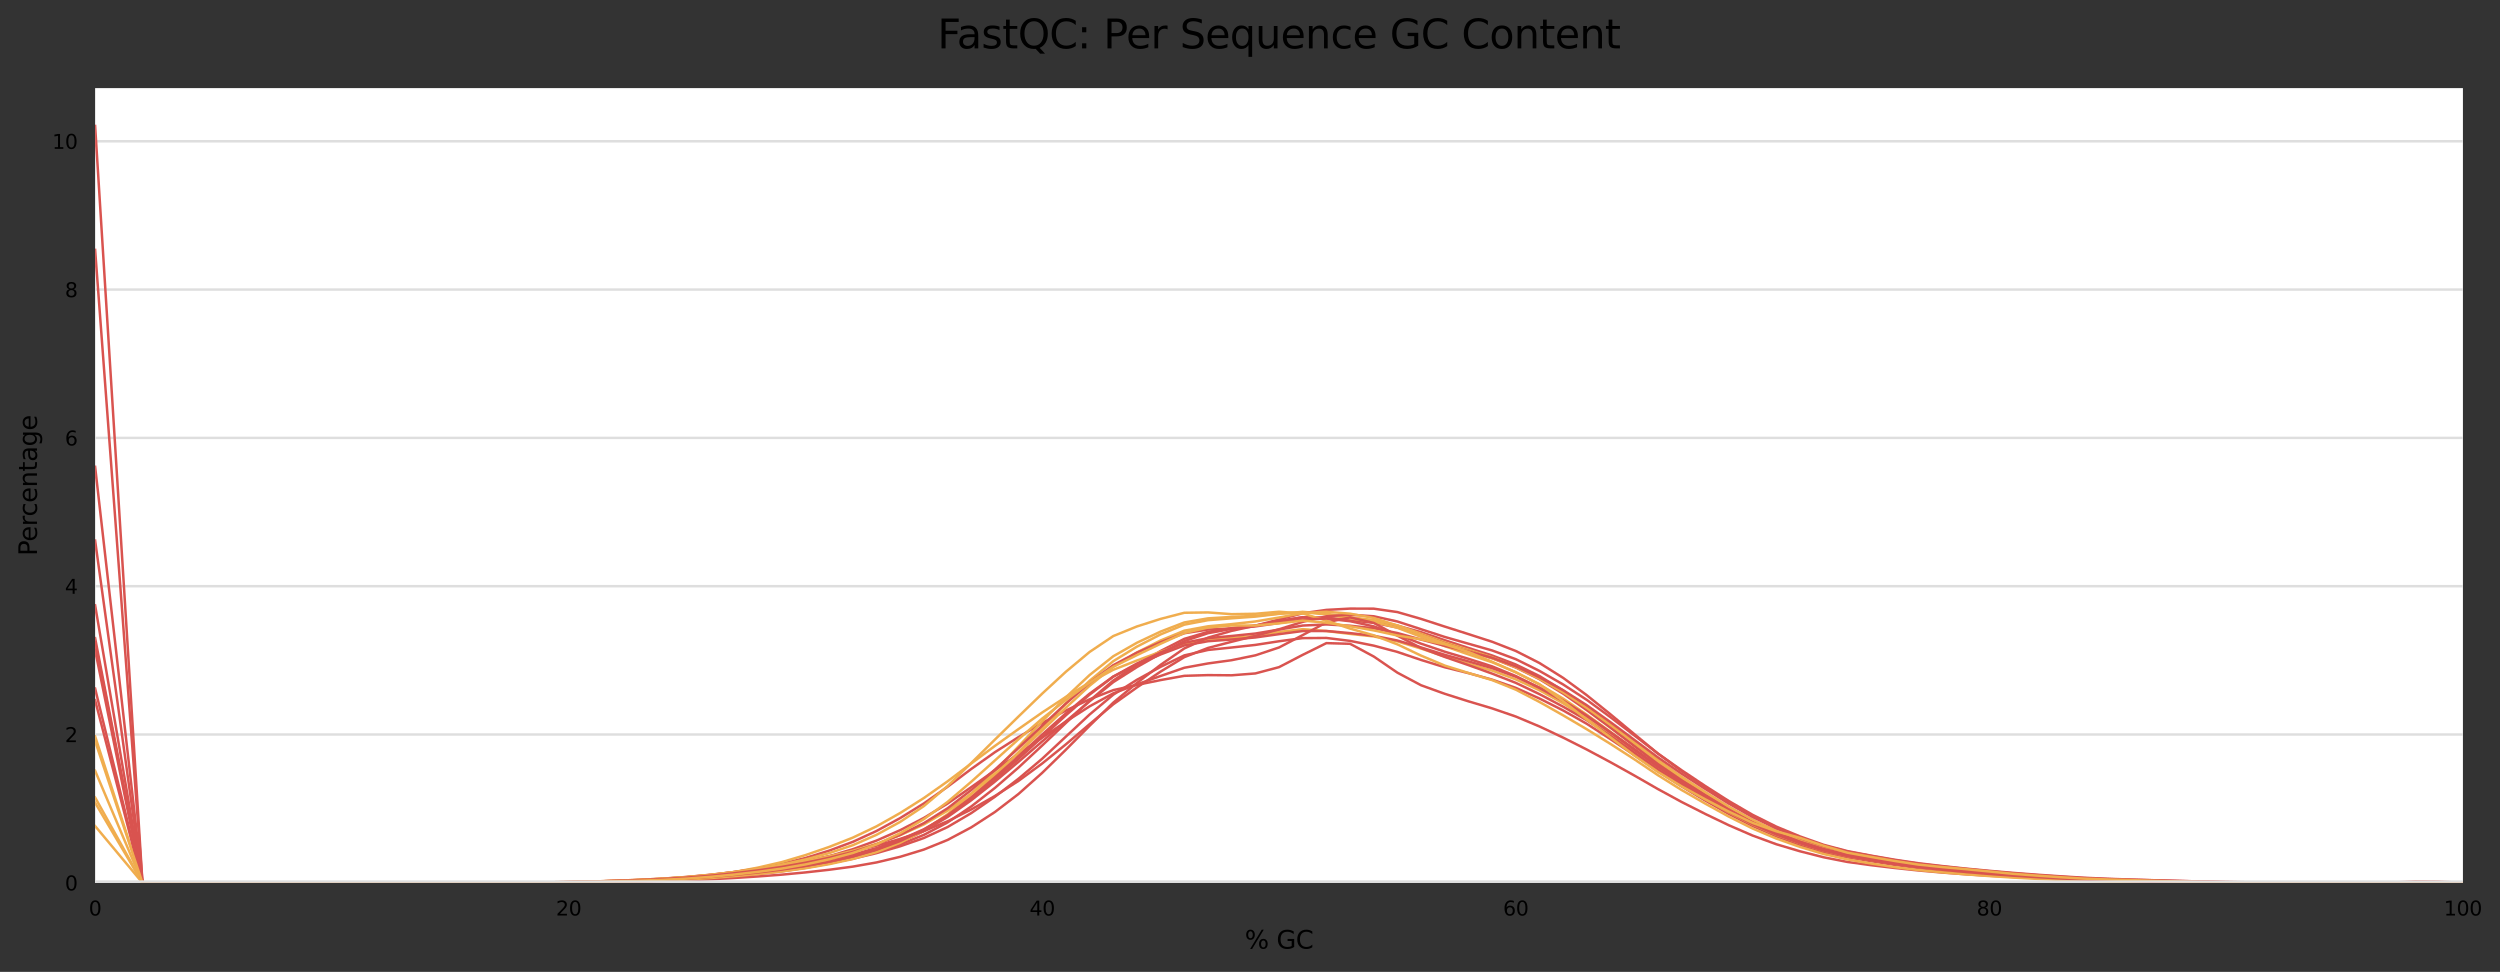 <?xml version="1.0" encoding="utf-8" standalone="no"?>
<!DOCTYPE svg PUBLIC "-//W3C//DTD SVG 1.1//EN"
  "http://www.w3.org/Graphics/SVG/1.1/DTD/svg11.dtd">
<svg xmlns:xlink="http://www.w3.org/1999/xlink" width="1000.258pt" height="388.845pt" viewBox="0 0 1000.258 388.845" xmlns="http://www.w3.org/2000/svg" version="1.1">
 <rect x="0" y="0" width="1000.258" height="388.845" fill="#333333" stroke="none"/>
 <defs>
  <style type="text/css">*{stroke-linejoin: round; stroke-linecap: butt}</style>
 </defs>
 <g id="figure_1">
  <g id="axes_1">
   <g id="patch_1">
    <path d="M 38.058 353.224 
L 985.423 353.224 
L 985.423 35.256 
L 38.058 35.256 
z
" style="fill: #ffffff"/>
   </g>
   <g id="matplotlib.axis_1">
    <g id="xtick_1">
     <g id="text_1">
      <!-- 0 -->
      <g transform="translate(35.513 366.303) scale(0.08 -0.08)">
       <defs>
        <path id="DejaVuSans-30" d="M 2034 4250 
Q 1547 4250 1301 3770 
Q 1056 3291 1056 2328 
Q 1056 1369 1301 889 
Q 1547 409 2034 409 
Q 2525 409 2770 889 
Q 3016 1369 3016 2328 
Q 3016 3291 2770 3770 
Q 2525 4250 2034 4250 
z
M 2034 4750 
Q 2819 4750 3233 4129 
Q 3647 3509 3647 2328 
Q 3647 1150 3233 529 
Q 2819 -91 2034 -91 
Q 1250 -91 836 529 
Q 422 1150 422 2328 
Q 422 3509 836 4129 
Q 1250 4750 2034 4750 
z
" transform="scale(0.016)"/>
       </defs>
       <use xlink:href="#DejaVuSans-30"/>
      </g>
     </g>
    </g>
    <g id="xtick_2">
     <g id="text_2">
      <!-- 20 -->
      <g transform="translate(222.441 366.303) scale(0.08 -0.08)">
       <defs>
        <path id="DejaVuSans-32" d="M 1228 531 
L 3431 531 
L 3431 0 
L 469 0 
L 469 531 
Q 828 903 1448 1529 
Q 2069 2156 2228 2338 
Q 2531 2678 2651 2914 
Q 2772 3150 2772 3378 
Q 2772 3750 2511 3984 
Q 2250 4219 1831 4219 
Q 1534 4219 1204 4116 
Q 875 4013 500 3803 
L 500 4441 
Q 881 4594 1212 4672 
Q 1544 4750 1819 4750 
Q 2544 4750 2975 4387 
Q 3406 4025 3406 3419 
Q 3406 3131 3298 2873 
Q 3191 2616 2906 2266 
Q 2828 2175 2409 1742 
Q 1991 1309 1228 531 
z
" transform="scale(0.016)"/>
       </defs>
       <use xlink:href="#DejaVuSans-32"/>
       <use xlink:href="#DejaVuSans-30" x="63.623"/>
      </g>
     </g>
    </g>
    <g id="xtick_3">
     <g id="text_3">
      <!-- 40 -->
      <g transform="translate(411.914 366.303) scale(0.08 -0.08)">
       <defs>
        <path id="DejaVuSans-34" d="M 2419 4116 
L 825 1625 
L 2419 1625 
L 2419 4116 
z
M 2253 4666 
L 3047 4666 
L 3047 1625 
L 3713 1625 
L 3713 1100 
L 3047 1100 
L 3047 0 
L 2419 0 
L 2419 1100 
L 313 1100 
L 313 1709 
L 2253 4666 
z
" transform="scale(0.016)"/>
       </defs>
       <use xlink:href="#DejaVuSans-34"/>
       <use xlink:href="#DejaVuSans-30" x="63.623"/>
      </g>
     </g>
    </g>
    <g id="xtick_4">
     <g id="text_4">
      <!-- 60 -->
      <g transform="translate(601.387 366.303) scale(0.08 -0.08)">
       <defs>
        <path id="DejaVuSans-36" d="M 2113 2584 
Q 1688 2584 1439 2293 
Q 1191 2003 1191 1497 
Q 1191 994 1439 701 
Q 1688 409 2113 409 
Q 2538 409 2786 701 
Q 3034 994 3034 1497 
Q 3034 2003 2786 2293 
Q 2538 2584 2113 2584 
z
M 3366 4563 
L 3366 3988 
Q 3128 4100 2886 4159 
Q 2644 4219 2406 4219 
Q 1781 4219 1451 3797 
Q 1122 3375 1075 2522 
Q 1259 2794 1537 2939 
Q 1816 3084 2150 3084 
Q 2853 3084 3261 2657 
Q 3669 2231 3669 1497 
Q 3669 778 3244 343 
Q 2819 -91 2113 -91 
Q 1303 -91 875 529 
Q 447 1150 447 2328 
Q 447 3434 972 4092 
Q 1497 4750 2381 4750 
Q 2619 4750 2861 4703 
Q 3103 4656 3366 4563 
z
" transform="scale(0.016)"/>
       </defs>
       <use xlink:href="#DejaVuSans-36"/>
       <use xlink:href="#DejaVuSans-30" x="63.623"/>
      </g>
     </g>
    </g>
    <g id="xtick_5">
     <g id="text_5">
      <!-- 80 -->
      <g transform="translate(790.86 366.303) scale(0.08 -0.08)">
       <defs>
        <path id="DejaVuSans-38" d="M 2034 2216 
Q 1584 2216 1326 1975 
Q 1069 1734 1069 1313 
Q 1069 891 1326 650 
Q 1584 409 2034 409 
Q 2484 409 2743 651 
Q 3003 894 3003 1313 
Q 3003 1734 2745 1975 
Q 2488 2216 2034 2216 
z
M 1403 2484 
Q 997 2584 770 2862 
Q 544 3141 544 3541 
Q 544 4100 942 4425 
Q 1341 4750 2034 4750 
Q 2731 4750 3128 4425 
Q 3525 4100 3525 3541 
Q 3525 3141 3298 2862 
Q 3072 2584 2669 2484 
Q 3125 2378 3379 2068 
Q 3634 1759 3634 1313 
Q 3634 634 3220 271 
Q 2806 -91 2034 -91 
Q 1263 -91 848 271 
Q 434 634 434 1313 
Q 434 1759 690 2068 
Q 947 2378 1403 2484 
z
M 1172 3481 
Q 1172 3119 1398 2916 
Q 1625 2713 2034 2713 
Q 2441 2713 2670 2916 
Q 2900 3119 2900 3481 
Q 2900 3844 2670 4047 
Q 2441 4250 2034 4250 
Q 1625 4250 1398 4047 
Q 1172 3844 1172 3481 
z
" transform="scale(0.016)"/>
       </defs>
       <use xlink:href="#DejaVuSans-38"/>
       <use xlink:href="#DejaVuSans-30" x="63.623"/>
      </g>
     </g>
    </g>
    <g id="xtick_6">
     <g id="text_6">
      <!-- 100 -->
      <g transform="translate(977.788 366.303) scale(0.08 -0.08)">
       <defs>
        <path id="DejaVuSans-31" d="M 794 531 
L 1825 531 
L 1825 4091 
L 703 3866 
L 703 4441 
L 1819 4666 
L 2450 4666 
L 2450 531 
L 3481 531 
L 3481 0 
L 794 0 
L 794 531 
z
" transform="scale(0.016)"/>
       </defs>
       <use xlink:href="#DejaVuSans-31"/>
       <use xlink:href="#DejaVuSans-30" x="63.623"/>
       <use xlink:href="#DejaVuSans-30" x="127.246"/>
      </g>
     </g>
    </g>
    <g id="text_7">
     <!-- % GC -->
     <g transform="translate(498.035 379.565) scale(0.1 -0.1)">
      <defs>
       <path id="DejaVuSans-25" d="M 4653 2053 
Q 4381 2053 4226 1822 
Q 4072 1591 4072 1178 
Q 4072 772 4226 539 
Q 4381 306 4653 306 
Q 4919 306 5073 539 
Q 5228 772 5228 1178 
Q 5228 1588 5073 1820 
Q 4919 2053 4653 2053 
z
M 4653 2450 
Q 5147 2450 5437 2106 
Q 5728 1763 5728 1178 
Q 5728 594 5436 251 
Q 5144 -91 4653 -91 
Q 4153 -91 3862 251 
Q 3572 594 3572 1178 
Q 3572 1766 3864 2108 
Q 4156 2450 4653 2450 
z
M 1428 4353 
Q 1159 4353 1004 4120 
Q 850 3888 850 3481 
Q 850 3069 1003 2837 
Q 1156 2606 1428 2606 
Q 1700 2606 1854 2837 
Q 2009 3069 2009 3481 
Q 2009 3884 1853 4118 
Q 1697 4353 1428 4353 
z
M 4250 4750 
L 4750 4750 
L 1831 -91 
L 1331 -91 
L 4250 4750 
z
M 1428 4750 
Q 1922 4750 2215 4408 
Q 2509 4066 2509 3481 
Q 2509 2891 2217 2550 
Q 1925 2209 1428 2209 
Q 931 2209 642 2551 
Q 353 2894 353 3481 
Q 353 4063 643 4406 
Q 934 4750 1428 4750 
z
" transform="scale(0.016)"/>
       <path id="DejaVuSans-20" transform="scale(0.016)"/>
       <path id="DejaVuSans-47" d="M 3809 666 
L 3809 1919 
L 2778 1919 
L 2778 2438 
L 4434 2438 
L 4434 434 
Q 4069 175 3628 42 
Q 3188 -91 2688 -91 
Q 1594 -91 976 548 
Q 359 1188 359 2328 
Q 359 3472 976 4111 
Q 1594 4750 2688 4750 
Q 3144 4750 3555 4637 
Q 3966 4525 4313 4306 
L 4313 3634 
Q 3963 3931 3569 4081 
Q 3175 4231 2741 4231 
Q 1884 4231 1454 3753 
Q 1025 3275 1025 2328 
Q 1025 1384 1454 906 
Q 1884 428 2741 428 
Q 3075 428 3337 486 
Q 3600 544 3809 666 
z
" transform="scale(0.016)"/>
       <path id="DejaVuSans-43" d="M 4122 4306 
L 4122 3641 
Q 3803 3938 3442 4084 
Q 3081 4231 2675 4231 
Q 1875 4231 1450 3742 
Q 1025 3253 1025 2328 
Q 1025 1406 1450 917 
Q 1875 428 2675 428 
Q 3081 428 3442 575 
Q 3803 722 4122 1019 
L 4122 359 
Q 3791 134 3420 21 
Q 3050 -91 2638 -91 
Q 1578 -91 968 557 
Q 359 1206 359 2328 
Q 359 3453 968 4101 
Q 1578 4750 2638 4750 
Q 3056 4750 3426 4639 
Q 3797 4528 4122 4306 
z
" transform="scale(0.016)"/>
      </defs>
      <use xlink:href="#DejaVuSans-25"/>
      <use xlink:href="#DejaVuSans-20" x="95.02"/>
      <use xlink:href="#DejaVuSans-47" x="126.807"/>
      <use xlink:href="#DejaVuSans-43" x="204.297"/>
     </g>
    </g>
   </g>
   <g id="matplotlib.axis_2">
    <g id="ytick_1">
     <g id="line2d_1">
      <path d="M 38.058 353.224 
L 985.423 353.224 
" clip-path="url(#pdc1e7b8d04)" style="fill: none; stroke: #dedede; stroke-linecap: square"/>
     </g>
     <g id="text_8">
      <!-- 0 -->
      <g transform="translate(25.968 356.263) scale(0.08 -0.08)">
       <use xlink:href="#DejaVuSans-30"/>
      </g>
     </g>
    </g>
    <g id="ytick_2">
     <g id="line2d_2">
      <path d="M 38.058 293.882 
L 985.423 293.882 
" clip-path="url(#pdc1e7b8d04)" style="fill: none; stroke: #dedede; stroke-linecap: square"/>
     </g>
     <g id="text_9">
      <!-- 2 -->
      <g transform="translate(25.968 296.922) scale(0.08 -0.08)">
       <use xlink:href="#DejaVuSans-32"/>
      </g>
     </g>
    </g>
    <g id="ytick_3">
     <g id="line2d_3">
      <path d="M 38.058 234.541 
L 985.423 234.541 
" clip-path="url(#pdc1e7b8d04)" style="fill: none; stroke: #dedede; stroke-linecap: square"/>
     </g>
     <g id="text_10">
      <!-- 4 -->
      <g transform="translate(25.968 237.58) scale(0.08 -0.08)">
       <use xlink:href="#DejaVuSans-34"/>
      </g>
     </g>
    </g>
    <g id="ytick_4">
     <g id="line2d_4">
      <path d="M 38.058 175.2 
L 985.423 175.2 
" clip-path="url(#pdc1e7b8d04)" style="fill: none; stroke: #dedede; stroke-linecap: square"/>
     </g>
     <g id="text_11">
      <!-- 6 -->
      <g transform="translate(25.968 178.239) scale(0.08 -0.08)">
       <use xlink:href="#DejaVuSans-36"/>
      </g>
     </g>
    </g>
    <g id="ytick_5">
     <g id="line2d_5">
      <path d="M 38.058 115.858 
L 985.423 115.858 
" clip-path="url(#pdc1e7b8d04)" style="fill: none; stroke: #dedede; stroke-linecap: square"/>
     </g>
     <g id="text_12">
      <!-- 8 -->
      <g transform="translate(25.968 118.898) scale(0.08 -0.08)">
       <use xlink:href="#DejaVuSans-38"/>
      </g>
     </g>
    </g>
    <g id="ytick_6">
     <g id="line2d_6">
      <path d="M 38.058 56.517 
L 985.423 56.517 
" clip-path="url(#pdc1e7b8d04)" style="fill: none; stroke: #dedede; stroke-linecap: square"/>
     </g>
     <g id="text_13">
      <!-- 10 -->
      <g transform="translate(20.878 59.556) scale(0.08 -0.08)">
       <use xlink:href="#DejaVuSans-31"/>
       <use xlink:href="#DejaVuSans-30" x="63.623"/>
      </g>
     </g>
    </g>
    <g id="text_14">
     <!-- Percentage -->
     <g transform="translate(14.798 222.363) rotate(-90) scale(0.1 -0.1)">
      <defs>
       <path id="DejaVuSans-50" d="M 1259 4147 
L 1259 2394 
L 2053 2394 
Q 2494 2394 2734 2622 
Q 2975 2850 2975 3272 
Q 2975 3691 2734 3919 
Q 2494 4147 2053 4147 
L 1259 4147 
z
M 628 4666 
L 2053 4666 
Q 2838 4666 3239 4311 
Q 3641 3956 3641 3272 
Q 3641 2581 3239 2228 
Q 2838 1875 2053 1875 
L 1259 1875 
L 1259 0 
L 628 0 
L 628 4666 
z
" transform="scale(0.016)"/>
       <path id="DejaVuSans-65" d="M 3597 1894 
L 3597 1613 
L 953 1613 
Q 991 1019 1311 708 
Q 1631 397 2203 397 
Q 2534 397 2845 478 
Q 3156 559 3463 722 
L 3463 178 
Q 3153 47 2828 -22 
Q 2503 -91 2169 -91 
Q 1331 -91 842 396 
Q 353 884 353 1716 
Q 353 2575 817 3079 
Q 1281 3584 2069 3584 
Q 2775 3584 3186 3129 
Q 3597 2675 3597 1894 
z
M 3022 2063 
Q 3016 2534 2758 2815 
Q 2500 3097 2075 3097 
Q 1594 3097 1305 2825 
Q 1016 2553 972 2059 
L 3022 2063 
z
" transform="scale(0.016)"/>
       <path id="DejaVuSans-72" d="M 2631 2963 
Q 2534 3019 2420 3045 
Q 2306 3072 2169 3072 
Q 1681 3072 1420 2755 
Q 1159 2438 1159 1844 
L 1159 0 
L 581 0 
L 581 3500 
L 1159 3500 
L 1159 2956 
Q 1341 3275 1631 3429 
Q 1922 3584 2338 3584 
Q 2397 3584 2469 3576 
Q 2541 3569 2628 3553 
L 2631 2963 
z
" transform="scale(0.016)"/>
       <path id="DejaVuSans-63" d="M 3122 3366 
L 3122 2828 
Q 2878 2963 2633 3030 
Q 2388 3097 2138 3097 
Q 1578 3097 1268 2742 
Q 959 2388 959 1747 
Q 959 1106 1268 751 
Q 1578 397 2138 397 
Q 2388 397 2633 464 
Q 2878 531 3122 666 
L 3122 134 
Q 2881 22 2623 -34 
Q 2366 -91 2075 -91 
Q 1284 -91 818 406 
Q 353 903 353 1747 
Q 353 2603 823 3093 
Q 1294 3584 2113 3584 
Q 2378 3584 2631 3529 
Q 2884 3475 3122 3366 
z
" transform="scale(0.016)"/>
       <path id="DejaVuSans-6e" d="M 3513 2113 
L 3513 0 
L 2938 0 
L 2938 2094 
Q 2938 2591 2744 2837 
Q 2550 3084 2163 3084 
Q 1697 3084 1428 2787 
Q 1159 2491 1159 1978 
L 1159 0 
L 581 0 
L 581 3500 
L 1159 3500 
L 1159 2956 
Q 1366 3272 1645 3428 
Q 1925 3584 2291 3584 
Q 2894 3584 3203 3211 
Q 3513 2838 3513 2113 
z
" transform="scale(0.016)"/>
       <path id="DejaVuSans-74" d="M 1172 4494 
L 1172 3500 
L 2356 3500 
L 2356 3053 
L 1172 3053 
L 1172 1153 
Q 1172 725 1289 603 
Q 1406 481 1766 481 
L 2356 481 
L 2356 0 
L 1766 0 
Q 1100 0 847 248 
Q 594 497 594 1153 
L 594 3053 
L 172 3053 
L 172 3500 
L 594 3500 
L 594 4494 
L 1172 4494 
z
" transform="scale(0.016)"/>
       <path id="DejaVuSans-61" d="M 2194 1759 
Q 1497 1759 1228 1600 
Q 959 1441 959 1056 
Q 959 750 1161 570 
Q 1363 391 1709 391 
Q 2188 391 2477 730 
Q 2766 1069 2766 1631 
L 2766 1759 
L 2194 1759 
z
M 3341 1997 
L 3341 0 
L 2766 0 
L 2766 531 
Q 2569 213 2275 61 
Q 1981 -91 1556 -91 
Q 1019 -91 701 211 
Q 384 513 384 1019 
Q 384 1609 779 1909 
Q 1175 2209 1959 2209 
L 2766 2209 
L 2766 2266 
Q 2766 2663 2505 2880 
Q 2244 3097 1772 3097 
Q 1472 3097 1187 3025 
Q 903 2953 641 2809 
L 641 3341 
Q 956 3463 1253 3523 
Q 1550 3584 1831 3584 
Q 2591 3584 2966 3190 
Q 3341 2797 3341 1997 
z
" transform="scale(0.016)"/>
       <path id="DejaVuSans-67" d="M 2906 1791 
Q 2906 2416 2648 2759 
Q 2391 3103 1925 3103 
Q 1463 3103 1205 2759 
Q 947 2416 947 1791 
Q 947 1169 1205 825 
Q 1463 481 1925 481 
Q 2391 481 2648 825 
Q 2906 1169 2906 1791 
z
M 3481 434 
Q 3481 -459 3084 -895 
Q 2688 -1331 1869 -1331 
Q 1566 -1331 1297 -1286 
Q 1028 -1241 775 -1147 
L 775 -588 
Q 1028 -725 1275 -790 
Q 1522 -856 1778 -856 
Q 2344 -856 2625 -561 
Q 2906 -266 2906 331 
L 2906 616 
Q 2728 306 2450 153 
Q 2172 0 1784 0 
Q 1141 0 747 490 
Q 353 981 353 1791 
Q 353 2603 747 3093 
Q 1141 3584 1784 3584 
Q 2172 3584 2450 3431 
Q 2728 3278 2906 2969 
L 2906 3500 
L 3481 3500 
L 3481 434 
z
" transform="scale(0.016)"/>
      </defs>
      <use xlink:href="#DejaVuSans-50"/>
      <use xlink:href="#DejaVuSans-65" x="56.678"/>
      <use xlink:href="#DejaVuSans-72" x="118.201"/>
      <use xlink:href="#DejaVuSans-63" x="157.064"/>
      <use xlink:href="#DejaVuSans-65" x="212.045"/>
      <use xlink:href="#DejaVuSans-6e" x="273.568"/>
      <use xlink:href="#DejaVuSans-74" x="336.947"/>
      <use xlink:href="#DejaVuSans-61" x="376.156"/>
      <use xlink:href="#DejaVuSans-67" x="437.436"/>
      <use xlink:href="#DejaVuSans-65" x="500.912"/>
     </g>
    </g>
   </g>
   <g id="line2d_7">
    <path d="M 38.058 50.397 
L 47.532 201.809 
L 57.005 353.222 
L 66.479 353.224 
L 75.953 353.224 
L 85.426 353.224 
L 94.9 353.223 
L 104.374 353.223 
L 113.847 353.223 
L 123.321 353.222 
L 132.795 353.222 
L 142.268 353.222 
L 151.742 353.221 
L 161.216 353.219 
L 170.689 353.215 
L 180.163 353.209 
L 189.637 353.194 
L 199.11 353.17 
L 208.584 353.132 
L 218.057 353.056 
L 227.531 352.926 
L 237.005 352.725 
L 246.478 352.441 
L 255.952 352.083 
L 265.426 351.605 
L 274.899 350.942 
L 284.373 350.063 
L 293.847 348.893 
L 303.32 347.424 
L 312.794 345.623 
L 322.268 343.282 
L 331.741 340.346 
L 341.215 336.821 
L 350.689 332.481 
L 360.162 327.312 
L 369.636 321.461 
L 379.11 314.802 
L 388.583 307.682 
L 398.057 300.961 
L 407.53 294.9 
L 417.004 289.243 
L 426.478 284.277 
L 435.951 279.789 
L 445.425 276.116 
L 454.899 274.036 
L 464.372 272.1 
L 473.846 270.401 
L 483.32 270.115 
L 492.793 270.189 
L 502.267 269.448 
L 511.741 266.927 
L 521.214 262.008 
L 530.688 257.318 
L 540.162 257.585 
L 549.635 262.67 
L 559.109 269.139 
L 568.583 274.175 
L 578.056 277.596 
L 587.53 280.605 
L 597.003 283.43 
L 606.477 286.689 
L 615.951 290.66 
L 625.424 295.127 
L 634.898 299.904 
L 644.372 304.975 
L 653.845 310.253 
L 663.319 315.695 
L 672.793 320.858 
L 682.266 325.654 
L 691.74 330.199 
L 701.214 334.302 
L 710.687 337.775 
L 720.161 340.595 
L 729.635 342.999 
L 739.108 344.863 
L 748.582 346.162 
L 758.056 347.282 
L 767.529 348.276 
L 777.003 349.106 
L 786.476 349.803 
L 795.95 350.39 
L 805.424 350.888 
L 814.897 351.325 
L 824.371 351.734 
L 833.845 352.119 
L 843.318 352.405 
L 852.792 352.617 
L 862.266 352.812 
L 871.739 352.967 
L 881.213 353.066 
L 890.687 353.132 
L 900.16 353.179 
L 909.634 353.208 
L 919.108 353.219 
L 928.581 353.222 
L 938.055 353.222 
L 947.529 353.221 
L 957.002 353.218 
L 966.476 353.203 
L 975.949 353.206 
L 985.423 353.223 
" clip-path="url(#pdc1e7b8d04)" style="fill: none; stroke: #d9534f; stroke-linecap: square"/>
   </g>
   <g id="line2d_8">
    <path d="M 38.058 99.986 
L 47.532 226.6 
L 57.005 353.219 
L 66.479 353.222 
L 75.953 353.222 
L 85.426 353.222 
L 94.9 353.222 
L 104.374 353.222 
L 113.847 353.221 
L 123.321 353.22 
L 132.795 353.22 
L 142.268 353.219 
L 151.742 353.217 
L 161.216 353.212 
L 170.689 353.205 
L 180.163 353.199 
L 189.637 353.185 
L 199.11 353.165 
L 208.584 353.132 
L 218.057 353.07 
L 227.531 352.97 
L 237.005 352.823 
L 246.478 352.62 
L 255.952 352.366 
L 265.426 352.038 
L 274.899 351.582 
L 284.373 350.953 
L 293.847 350.14 
L 303.32 349.2 
L 312.794 348.126 
L 322.268 346.843 
L 331.741 345.348 
L 341.215 343.587 
L 350.689 341.343 
L 360.162 338.605 
L 369.636 335.295 
L 379.11 330.908 
L 388.583 325.337 
L 398.057 318.797 
L 407.53 311.551 
L 417.004 303.55 
L 426.478 294.706 
L 435.951 285.878 
L 445.425 277.948 
L 454.899 271.973 
L 464.372 266.799 
L 473.846 262.224 
L 483.32 260.051 
L 492.793 259.07 
L 502.267 258.033 
L 511.741 256.569 
L 521.214 255.317 
L 530.688 255.243 
L 540.162 256.419 
L 549.635 258.323 
L 559.109 260.84 
L 568.583 264.054 
L 578.056 266.981 
L 587.53 269.323 
L 597.003 271.93 
L 606.477 275.215 
L 615.951 279.479 
L 625.424 284.26 
L 634.898 289.61 
L 644.372 295.749 
L 653.845 302.091 
L 663.319 308.598 
L 672.793 314.64 
L 682.266 320.305 
L 691.74 325.696 
L 701.214 330.486 
L 710.687 334.615 
L 720.161 338.097 
L 729.635 340.988 
L 739.108 343.031 
L 748.582 344.557 
L 758.056 346.06 
L 767.529 347.269 
L 777.003 348.181 
L 786.476 349.02 
L 795.95 349.73 
L 805.424 350.363 
L 814.897 350.911 
L 824.371 351.378 
L 833.845 351.789 
L 843.318 352.106 
L 852.792 352.36 
L 862.266 352.58 
L 871.739 352.764 
L 881.213 352.895 
L 890.687 352.992 
L 900.16 353.093 
L 909.634 353.176 
L 919.108 353.207 
L 928.581 353.214 
L 938.055 353.21 
L 947.529 353.185 
L 957.002 353.091 
L 966.476 352.737 
L 975.949 352.793 
L 985.423 353.175 
" clip-path="url(#pdc1e7b8d04)" style="fill: none; stroke: #d9534f; stroke-linecap: square"/>
   </g>
   <g id="line2d_9">
    <path d="M 38.058 260.116 
L 47.532 306.67 
L 57.005 353.223 
L 66.479 353.224 
L 75.953 353.224 
L 85.426 353.224 
L 94.9 353.224 
L 104.374 353.224 
L 113.847 353.223 
L 123.321 353.223 
L 132.795 353.223 
L 142.268 353.222 
L 151.742 353.222 
L 161.216 353.22 
L 170.689 353.217 
L 180.163 353.211 
L 189.637 353.198 
L 199.11 353.179 
L 208.584 353.149 
L 218.057 353.089 
L 227.531 352.991 
L 237.005 352.847 
L 246.478 352.631 
L 255.952 352.373 
L 265.426 352.063 
L 274.899 351.618 
L 284.373 350.982 
L 293.847 350.149 
L 303.32 349.19 
L 312.794 348.1 
L 322.268 346.731 
L 331.741 345.153 
L 341.215 343.331 
L 350.689 340.94 
L 360.162 337.862 
L 369.636 334.042 
L 379.11 329.068 
L 388.583 322.684 
L 398.057 315.263 
L 407.53 307.073 
L 417.004 298.255 
L 426.478 289.248 
L 435.951 280.348 
L 445.425 272.278 
L 454.899 265.987 
L 464.372 260.455 
L 473.846 255.607 
L 483.32 252.801 
L 492.793 251.328 
L 502.267 250.25 
L 511.741 248.454 
L 521.214 246.945 
L 530.688 247.204 
L 540.162 247.979 
L 549.635 248.758 
L 559.109 250.324 
L 568.583 252.938 
L 578.056 256.154 
L 587.53 259.255 
L 597.003 262.255 
L 606.477 265.868 
L 615.951 270.495 
L 625.424 276.275 
L 634.898 283.027 
L 644.372 290.154 
L 653.845 297.431 
L 663.319 304.805 
L 672.793 311.483 
L 682.266 317.52 
L 691.74 323.258 
L 701.214 328.493 
L 710.687 332.852 
L 720.161 336.423 
L 729.635 339.623 
L 739.108 342.071 
L 748.582 343.788 
L 758.056 345.351 
L 767.529 346.671 
L 777.003 347.696 
L 786.476 348.584 
L 795.95 349.385 
L 805.424 350.097 
L 814.897 350.667 
L 824.371 351.192 
L 833.845 351.667 
L 843.318 351.996 
L 852.792 352.265 
L 862.266 352.524 
L 871.739 352.74 
L 881.213 352.907 
L 890.687 353.035 
L 900.16 353.131 
L 909.634 353.194 
L 919.108 353.215 
L 928.581 353.22 
L 938.055 353.219 
L 947.529 353.209 
L 957.002 353.181 
L 966.476 353.084 
L 975.949 353.11 
L 985.423 353.218 
" clip-path="url(#pdc1e7b8d04)" style="fill: none; stroke: #d9534f; stroke-linecap: square"/>
   </g>
   <g id="line2d_10">
    <path d="M 38.058 321.181 
L 47.532 337.202 
L 57.005 353.224 
L 66.479 353.224 
L 75.953 353.224 
L 85.426 353.224 
L 94.9 353.224 
L 104.374 353.223 
L 113.847 353.223 
L 123.321 353.223 
L 132.795 353.223 
L 142.268 353.222 
L 151.742 353.222 
L 161.216 353.22 
L 170.689 353.216 
L 180.163 353.21 
L 189.637 353.2 
L 199.11 353.181 
L 208.584 353.148 
L 218.057 353.086 
L 227.531 352.995 
L 237.005 352.858 
L 246.478 352.653 
L 255.952 352.391 
L 265.426 352.068 
L 274.899 351.626 
L 284.373 350.999 
L 293.847 350.184 
L 303.32 349.248 
L 312.794 348.16 
L 322.268 346.772 
L 331.741 345.098 
L 341.215 343.088 
L 350.689 340.435 
L 360.162 336.945 
L 369.636 332.42 
L 379.11 326.481 
L 388.583 318.951 
L 398.057 310.323 
L 407.53 300.948 
L 417.004 291.114 
L 426.478 281.498 
L 435.951 272.382 
L 445.425 264.542 
L 454.899 258.717 
L 464.372 253.823 
L 473.846 249.927 
L 483.32 248.135 
L 492.793 247.393 
L 502.267 246.712 
L 511.741 245.605 
L 521.214 244.797 
L 530.688 245.553 
L 540.162 246.929 
L 549.635 248.109 
L 559.109 250.239 
L 568.583 253.577 
L 578.056 256.996 
L 587.53 259.97 
L 597.003 263.007 
L 606.477 266.763 
L 615.951 271.398 
L 625.424 277.069 
L 634.898 283.658 
L 644.372 290.518 
L 653.845 297.584 
L 663.319 304.843 
L 672.793 311.487 
L 682.266 317.463 
L 691.74 323.026 
L 701.214 328.105 
L 710.687 332.442 
L 720.161 336.006 
L 729.635 339.073 
L 739.108 341.43 
L 748.582 343.136 
L 758.056 344.691 
L 767.529 346.058 
L 777.003 347.168 
L 786.476 348.132 
L 795.95 348.982 
L 805.424 349.763 
L 814.897 350.427 
L 824.371 350.998 
L 833.845 351.504 
L 843.318 351.882 
L 852.792 352.185 
L 862.266 352.479 
L 871.739 352.722 
L 881.213 352.889 
L 890.687 353.012 
L 900.16 353.115 
L 909.634 353.186 
L 919.108 353.213 
L 928.581 353.22 
L 938.055 353.22 
L 947.529 353.215 
L 957.002 353.2 
L 966.476 353.141 
L 975.949 353.153 
L 985.423 353.219 
" clip-path="url(#pdc1e7b8d04)" style="fill: none; stroke: #f0ad4e; stroke-linecap: square"/>
   </g>
   <g id="line2d_11">
    <path d="M 38.058 294.612 
L 47.532 323.918 
L 57.005 353.224 
L 66.479 353.224 
L 75.953 353.224 
L 85.426 353.224 
L 94.9 353.224 
L 104.374 353.224 
L 113.847 353.224 
L 123.321 353.223 
L 132.795 353.223 
L 142.268 353.223 
L 151.742 353.222 
L 161.216 353.22 
L 170.689 353.217 
L 180.163 353.212 
L 189.637 353.2 
L 199.11 353.183 
L 208.584 353.154 
L 218.057 353.087 
L 227.531 352.982 
L 237.005 352.827 
L 246.478 352.587 
L 255.952 352.264 
L 265.426 351.849 
L 274.899 351.232 
L 284.373 350.269 
L 293.847 348.883 
L 303.32 347.116 
L 312.794 344.927 
L 322.268 342.131 
L 331.741 338.862 
L 341.215 335.14 
L 350.689 330.625 
L 360.162 325.284 
L 369.636 319.29 
L 379.11 312.628 
L 388.583 305.473 
L 398.057 298.45 
L 407.53 291.675 
L 417.004 285.052 
L 426.478 278.83 
L 435.951 273.034 
L 445.425 267.983 
L 454.899 264.265 
L 464.372 260.756 
L 473.846 257.491 
L 483.32 255.91 
L 492.793 255.235 
L 502.267 254.434 
L 511.741 252.832 
L 521.214 251.724 
L 530.688 252.484 
L 540.162 253.624 
L 549.635 254.639 
L 559.109 256.634 
L 568.583 259.508 
L 578.056 262.69 
L 587.53 265.57 
L 597.003 268.314 
L 606.477 271.822 
L 615.951 276.181 
L 625.424 281.405 
L 634.898 287.558 
L 644.372 294.19 
L 653.845 301.011 
L 663.319 307.86 
L 672.793 314.057 
L 682.266 319.684 
L 691.74 325.012 
L 701.214 329.874 
L 710.687 333.975 
L 720.161 337.357 
L 729.635 340.268 
L 739.108 342.476 
L 748.582 344.098 
L 758.056 345.575 
L 767.529 346.83 
L 777.003 347.815 
L 786.476 348.664 
L 795.95 349.452 
L 805.424 350.165 
L 814.897 350.747 
L 824.371 351.277 
L 833.845 351.736 
L 843.318 352.061 
L 852.792 352.328 
L 862.266 352.589 
L 871.739 352.798 
L 881.213 352.94 
L 890.687 353.043 
L 900.16 353.129 
L 909.634 353.194 
L 919.108 353.215 
L 928.581 353.22 
L 938.055 353.221 
L 947.529 353.217 
L 957.002 353.203 
L 966.476 353.153 
L 975.949 353.163 
L 985.423 353.218 
" clip-path="url(#pdc1e7b8d04)" style="fill: none; stroke: #f0ad4e; stroke-linecap: square"/>
   </g>
   <g id="line2d_12">
    <path d="M 38.058 255.336 
L 47.532 304.28 
L 57.005 353.224 
L 66.479 353.224 
L 75.953 353.224 
L 85.426 353.224 
L 94.9 353.224 
L 104.374 353.224 
L 113.847 353.224 
L 123.321 353.223 
L 132.795 353.223 
L 142.268 353.223 
L 151.742 353.222 
L 161.216 353.22 
L 170.689 353.218 
L 180.163 353.215 
L 189.637 353.207 
L 199.11 353.191 
L 208.584 353.164 
L 218.057 353.118 
L 227.531 353.048 
L 237.005 352.939 
L 246.478 352.77 
L 255.952 352.543 
L 265.426 352.271 
L 274.899 351.905 
L 284.373 351.365 
L 293.847 350.617 
L 303.32 349.709 
L 312.794 348.624 
L 322.268 347.229 
L 331.741 345.512 
L 341.215 343.418 
L 350.689 340.647 
L 360.162 337.013 
L 369.636 332.489 
L 379.11 326.892 
L 388.583 320.198 
L 398.057 312.719 
L 407.53 304.789 
L 417.004 296.62 
L 426.478 288.593 
L 435.951 280.597 
L 445.425 272.929 
L 454.899 266.902 
L 464.372 261.528 
L 473.846 256.5 
L 483.32 253.346 
L 492.793 251.599 
L 502.267 250.372 
L 511.741 248.54 
L 521.214 246.969 
L 530.688 247.253 
L 540.162 248.243 
L 549.635 249.164 
L 559.109 251.062 
L 568.583 254.014 
L 578.056 257.335 
L 587.53 260.372 
L 597.003 263.343 
L 606.477 267.085 
L 615.951 271.748 
L 625.424 277.541 
L 634.898 284.166 
L 644.372 291.195 
L 653.845 298.483 
L 663.319 305.701 
L 672.793 312.182 
L 682.266 318.063 
L 691.74 323.631 
L 701.214 328.7 
L 710.687 332.961 
L 720.161 336.39 
L 729.635 339.421 
L 739.108 341.826 
L 748.582 343.491 
L 758.056 345.014 
L 767.529 346.338 
L 777.003 347.363 
L 786.476 348.277 
L 795.95 349.092 
L 805.424 349.878 
L 814.897 350.554 
L 824.371 351.127 
L 833.845 351.634 
L 843.318 351.985 
L 852.792 352.255 
L 862.266 352.503 
L 871.739 352.726 
L 881.213 352.912 
L 890.687 353.054 
L 900.16 353.147 
L 909.634 353.197 
L 919.108 353.215 
L 928.581 353.22 
L 938.055 353.219 
L 947.529 353.213 
L 957.002 353.19 
L 966.476 353.113 
L 975.949 353.131 
L 985.423 353.217 
" clip-path="url(#pdc1e7b8d04)" style="fill: none; stroke: #d9534f; stroke-linecap: square"/>
   </g>
   <g id="line2d_13">
    <path d="M 38.058 242.191 
L 47.532 297.707 
L 57.005 353.223 
L 66.479 353.224 
L 75.953 353.224 
L 85.426 353.224 
L 94.9 353.224 
L 104.374 353.223 
L 113.847 353.223 
L 123.321 353.223 
L 132.795 353.223 
L 142.268 353.223 
L 151.742 353.222 
L 161.216 353.22 
L 170.689 353.218 
L 180.163 353.213 
L 189.637 353.204 
L 199.11 353.193 
L 208.584 353.175 
L 218.057 353.134 
L 227.531 353.074 
L 237.005 352.987 
L 246.478 352.851 
L 255.952 352.68 
L 265.426 352.476 
L 274.899 352.214 
L 284.373 351.813 
L 293.847 351.277 
L 303.32 350.669 
L 312.794 349.953 
L 322.268 349.056 
L 331.741 347.996 
L 341.215 346.737 
L 350.689 345.066 
L 360.162 342.81 
L 369.636 339.916 
L 379.11 336.074 
L 388.583 331.041 
L 398.057 324.9 
L 407.53 317.647 
L 417.004 309.201 
L 426.478 299.948 
L 435.951 290.383 
L 445.425 281.121 
L 454.899 273.25 
L 464.372 265.991 
L 473.846 259.44 
L 483.32 255.116 
L 492.793 252.408 
L 502.267 250.344 
L 511.741 247.843 
L 521.214 245.365 
L 530.688 244.019 
L 540.162 243.504 
L 549.635 243.528 
L 559.109 244.892 
L 568.583 247.627 
L 578.056 250.701 
L 587.53 253.708 
L 597.003 256.769 
L 606.477 260.462 
L 615.951 265.281 
L 625.424 271.226 
L 634.898 278.177 
L 644.372 285.808 
L 653.845 293.679 
L 663.319 301.485 
L 672.793 308.508 
L 682.266 314.861 
L 691.74 320.91 
L 701.214 326.518 
L 710.687 331.243 
L 720.161 335.037 
L 729.635 338.273 
L 739.108 340.703 
L 748.582 342.453 
L 758.056 344.143 
L 767.529 345.568 
L 777.003 346.635 
L 786.476 347.655 
L 795.95 348.573 
L 805.424 349.403 
L 814.897 350.12 
L 824.371 350.759 
L 833.845 351.326 
L 843.318 351.713 
L 852.792 351.979 
L 862.266 352.222 
L 871.739 352.475 
L 881.213 352.707 
L 890.687 352.905 
L 900.16 353.068 
L 909.634 353.174 
L 919.108 353.21 
L 928.581 353.218 
L 938.055 353.217 
L 947.529 353.208 
L 957.002 353.177 
L 966.476 353.061 
L 975.949 353.085 
L 985.423 353.212 
" clip-path="url(#pdc1e7b8d04)" style="fill: none; stroke: #d9534f; stroke-linecap: square"/>
   </g>
   <g id="line2d_14">
    <path d="M 38.058 308.381 
L 47.532 330.802 
L 57.005 353.224 
L 66.479 353.224 
L 75.953 353.224 
L 85.426 353.224 
L 94.9 353.224 
L 104.374 353.223 
L 113.847 353.223 
L 123.321 353.223 
L 132.795 353.223 
L 142.268 353.222 
L 151.742 353.222 
L 161.216 353.22 
L 170.689 353.217 
L 180.163 353.212 
L 189.637 353.204 
L 199.11 353.19 
L 208.584 353.164 
L 218.057 353.117 
L 227.531 353.042 
L 237.005 352.927 
L 246.478 352.758 
L 255.952 352.528 
L 265.426 352.241 
L 274.899 351.857 
L 284.373 351.295 
L 293.847 350.554 
L 303.32 349.696 
L 312.794 348.688 
L 322.268 347.389 
L 331.741 345.762 
L 341.215 343.701 
L 350.689 340.927 
L 360.162 337.182 
L 369.636 332.241 
L 379.11 325.781 
L 388.583 317.679 
L 398.057 308.465 
L 407.53 298.625 
L 417.004 288.587 
L 426.478 278.975 
L 435.951 270.083 
L 445.425 262.568 
L 454.899 257.161 
L 464.372 252.692 
L 473.846 249.044 
L 483.32 247.405 
L 492.793 246.827 
L 502.267 246.398 
L 511.741 245.513 
L 521.214 244.939 
L 530.688 245.847 
L 540.162 247.383 
L 549.635 248.788 
L 559.109 251.175 
L 568.583 254.807 
L 578.056 258.538 
L 587.53 261.832 
L 597.003 264.969 
L 606.477 268.964 
L 615.951 273.908 
L 625.424 279.506 
L 634.898 285.949 
L 644.372 292.814 
L 653.845 299.809 
L 663.319 306.918 
L 672.793 313.27 
L 682.266 318.914 
L 691.74 324.265 
L 701.214 329.148 
L 710.687 333.289 
L 720.161 336.665 
L 729.635 339.632 
L 739.108 341.935 
L 748.582 343.553 
L 758.056 345.009 
L 767.529 346.281 
L 777.003 347.328 
L 786.476 348.249 
L 795.95 349.055 
L 805.424 349.818 
L 814.897 350.501 
L 824.371 351.102 
L 833.845 351.609 
L 843.318 351.96 
L 852.792 352.238 
L 862.266 352.503 
L 871.739 352.73 
L 881.213 352.898 
L 890.687 353.023 
L 900.16 353.121 
L 909.634 353.186 
L 919.108 353.212 
L 928.581 353.219 
L 938.055 353.22 
L 947.529 353.214 
L 957.002 353.196 
L 966.476 353.133 
L 975.949 353.149 
L 985.423 353.22 
" clip-path="url(#pdc1e7b8d04)" style="fill: none; stroke: #f0ad4e; stroke-linecap: square"/>
   </g>
   <g id="line2d_15">
    <path d="M 38.058 186.777 
L 47.532 269.985 
L 57.005 353.206 
L 66.479 353.22 
L 75.953 353.22 
L 85.426 353.22 
L 94.9 353.22 
L 104.374 353.22 
L 113.847 353.219 
L 123.321 353.218 
L 132.795 353.216 
L 142.268 353.215 
L 151.742 353.214 
L 161.216 353.209 
L 170.689 353.202 
L 180.163 353.194 
L 189.637 353.183 
L 199.11 353.165 
L 208.584 353.129 
L 218.057 353.067 
L 227.531 352.963 
L 237.005 352.794 
L 246.478 352.564 
L 255.952 352.284 
L 265.426 351.913 
L 274.899 351.397 
L 284.373 350.671 
L 293.847 349.681 
L 303.32 348.397 
L 312.794 346.823 
L 322.268 344.898 
L 331.741 342.571 
L 341.215 339.757 
L 350.689 336.318 
L 360.162 332.15 
L 369.636 327.253 
L 379.11 321.512 
L 388.583 314.941 
L 398.057 308.198 
L 407.53 301.636 
L 417.004 295.11 
L 426.478 288.706 
L 435.951 282.607 
L 445.425 277.407 
L 454.899 273.814 
L 464.372 270.462 
L 473.846 267.175 
L 483.32 265.449 
L 492.793 264.143 
L 502.267 262.207 
L 511.741 259.058 
L 521.214 254.099 
L 530.688 249.031 
L 540.162 247.012 
L 549.635 249.234 
L 559.109 254.358 
L 568.583 259.271 
L 578.056 262.842 
L 587.53 266.115 
L 597.003 269.519 
L 606.477 273.211 
L 615.951 277.731 
L 625.424 282.752 
L 634.898 288.185 
L 644.372 294.46 
L 653.845 301.113 
L 663.319 307.867 
L 672.793 313.867 
L 682.266 319.435 
L 691.74 324.86 
L 701.214 329.737 
L 710.687 333.887 
L 720.161 337.347 
L 729.635 340.247 
L 739.108 342.377 
L 748.582 343.923 
L 758.056 345.41 
L 767.529 346.667 
L 777.003 347.603 
L 786.476 348.431 
L 795.95 349.201 
L 805.424 349.926 
L 814.897 350.513 
L 824.371 351.041 
L 833.845 351.534 
L 843.318 351.91 
L 852.792 352.211 
L 862.266 352.484 
L 871.739 352.705 
L 881.213 352.865 
L 890.687 352.985 
L 900.16 353.098 
L 909.634 353.185 
L 919.108 353.211 
L 928.581 353.217 
L 938.055 353.216 
L 947.529 353.201 
L 957.002 353.153 
L 966.476 352.952 
L 975.949 352.984 
L 985.423 353.202 
" clip-path="url(#pdc1e7b8d04)" style="fill: none; stroke: #d9534f; stroke-linecap: square"/>
   </g>
   <g id="line2d_16">
    <path d="M 38.058 256.932 
L 47.532 305.075 
L 57.005 353.22 
L 66.479 353.223 
L 75.953 353.223 
L 85.426 353.223 
L 94.9 353.223 
L 104.374 353.222 
L 113.847 353.222 
L 123.321 353.221 
L 132.795 353.221 
L 142.268 353.221 
L 151.742 353.219 
L 161.216 353.216 
L 170.689 353.211 
L 180.163 353.202 
L 189.637 353.186 
L 199.11 353.159 
L 208.584 353.115 
L 218.057 353.033 
L 227.531 352.9 
L 237.005 352.697 
L 246.478 352.395 
L 255.952 352.011 
L 265.426 351.524 
L 274.899 350.856 
L 284.373 349.976 
L 293.847 348.895 
L 303.32 347.633 
L 312.794 346.172 
L 322.268 344.472 
L 331.741 342.603 
L 341.215 340.627 
L 350.689 338.352 
L 360.162 335.645 
L 369.636 332.492 
L 379.11 328.611 
L 388.583 323.876 
L 398.057 318.483 
L 407.53 312.415 
L 417.004 305.458 
L 426.478 297.799 
L 435.951 289.735 
L 445.425 281.793 
L 454.899 275.042 
L 464.372 268.7 
L 473.846 262.926 
L 483.32 259.245 
L 492.793 256.77 
L 502.267 254.42 
L 511.741 251.771 
L 521.214 248.811 
L 530.688 246.579 
L 540.162 245.937 
L 549.635 246.573 
L 559.109 248.662 
L 568.583 251.765 
L 578.056 254.843 
L 587.53 257.555 
L 597.003 260.247 
L 606.477 263.739 
L 615.951 268.438 
L 625.424 273.863 
L 634.898 280.043 
L 644.372 286.988 
L 653.845 294.213 
L 663.319 301.485 
L 672.793 308.158 
L 682.266 314.475 
L 691.74 320.516 
L 701.214 326.004 
L 710.687 330.716 
L 720.161 334.648 
L 729.635 338.006 
L 739.108 340.514 
L 748.582 342.331 
L 758.056 343.97 
L 767.529 345.376 
L 777.003 346.501 
L 786.476 347.514 
L 795.95 348.412 
L 805.424 349.234 
L 814.897 349.956 
L 824.371 350.602 
L 833.845 351.186 
L 843.318 351.601 
L 852.792 351.911 
L 862.266 352.201 
L 871.739 352.467 
L 881.213 352.682 
L 890.687 352.854 
L 900.16 353.018 
L 909.634 353.142 
L 919.108 353.194 
L 928.581 353.21 
L 938.055 353.211 
L 947.529 353.192 
L 957.002 353.124 
L 966.476 352.877 
L 975.949 352.934 
L 985.423 353.205 
" clip-path="url(#pdc1e7b8d04)" style="fill: none; stroke: #d9534f; stroke-linecap: square"/>
   </g>
   <g id="line2d_17">
    <path d="M 38.058 319.07 
L 47.532 336.143 
L 57.005 353.22 
L 66.479 353.223 
L 75.953 353.223 
L 85.426 353.223 
L 94.9 353.223 
L 104.374 353.222 
L 113.847 353.222 
L 123.321 353.221 
L 132.795 353.221 
L 142.268 353.22 
L 151.742 353.219 
L 161.216 353.216 
L 170.689 353.212 
L 180.163 353.204 
L 189.637 353.189 
L 199.11 353.165 
L 208.584 353.125 
L 218.057 353.051 
L 227.531 352.923 
L 237.005 352.725 
L 246.478 352.439 
L 255.952 352.066 
L 265.426 351.594 
L 274.899 350.957 
L 284.373 350.123 
L 293.847 349.081 
L 303.32 347.815 
L 312.794 346.35 
L 322.268 344.623 
L 331.741 342.639 
L 341.215 340.401 
L 350.689 337.606 
L 360.162 334.139 
L 369.636 329.862 
L 379.11 324.351 
L 388.583 317.534 
L 398.057 309.723 
L 407.53 301.269 
L 417.004 292.272 
L 426.478 283.133 
L 435.951 274.36 
L 445.425 266.714 
L 454.899 261.046 
L 464.372 256.242 
L 473.846 252.331 
L 483.32 250.583 
L 492.793 249.712 
L 502.267 248.652 
L 511.741 247.063 
L 521.214 245.305 
L 530.688 244.756 
L 540.162 245.531 
L 549.635 247.247 
L 559.109 250.266 
L 568.583 254.003 
L 578.056 257.44 
L 587.53 260.431 
L 597.003 263.374 
L 606.477 266.937 
L 615.951 271.578 
L 625.424 277.038 
L 634.898 283.245 
L 644.372 290.01 
L 653.845 296.934 
L 663.319 304.071 
L 672.793 310.737 
L 682.266 316.888 
L 691.74 322.759 
L 701.214 328.079 
L 710.687 332.631 
L 720.161 336.422 
L 729.635 339.579 
L 739.108 341.99 
L 748.582 343.88 
L 758.056 345.541 
L 767.529 346.905 
L 777.003 347.984 
L 786.476 348.92 
L 795.95 349.785 
L 805.424 350.555 
L 814.897 351.175 
L 824.371 351.695 
L 833.845 352.156 
L 843.318 352.505 
L 852.792 352.756 
L 862.266 352.947 
L 871.739 353.081 
L 881.213 353.155 
L 890.687 353.193 
L 900.16 353.21 
L 909.634 353.218 
L 919.108 353.221 
L 928.581 353.221 
L 938.055 353.219 
L 947.529 353.21 
L 957.002 353.183 
L 966.476 353.1 
L 975.949 353.12 
L 985.423 353.214 
" clip-path="url(#pdc1e7b8d04)" style="fill: none; stroke: #f0ad4e; stroke-linecap: square"/>
   </g>
   <g id="line2d_18">
    <path d="M 38.058 275.493 
L 47.532 314.352 
L 57.005 353.216 
L 66.479 353.221 
L 75.953 353.222 
L 85.426 353.222 
L 94.9 353.222 
L 104.374 353.221 
L 113.847 353.221 
L 123.321 353.22 
L 132.795 353.22 
L 142.268 353.22 
L 151.742 353.218 
L 161.216 353.214 
L 170.689 353.207 
L 180.163 353.2 
L 189.637 353.187 
L 199.11 353.163 
L 208.584 353.124 
L 218.057 353.056 
L 227.531 352.943 
L 237.005 352.765 
L 246.478 352.509 
L 255.952 352.199 
L 265.426 351.801 
L 274.899 351.258 
L 284.373 350.525 
L 293.847 349.594 
L 303.32 348.508 
L 312.794 347.238 
L 322.268 345.726 
L 331.741 343.973 
L 341.215 341.926 
L 350.689 339.337 
L 360.162 335.992 
L 369.636 331.789 
L 379.11 326.382 
L 388.583 319.605 
L 398.057 311.882 
L 407.53 303.599 
L 417.004 294.894 
L 426.478 286.185 
L 435.951 277.917 
L 445.425 270.706 
L 454.899 265.47 
L 464.372 261.045 
L 473.846 257.197 
L 483.32 255.322 
L 492.793 254.456 
L 502.267 253.483 
L 511.741 251.895 
L 521.214 250.283 
L 530.688 249.842 
L 540.162 250.354 
L 549.635 251.356 
L 559.109 253.278 
L 568.583 255.892 
L 578.056 258.414 
L 587.53 260.674 
L 597.003 263.198 
L 606.477 266.585 
L 615.951 270.997 
L 625.424 276.158 
L 634.898 282.175 
L 644.372 288.955 
L 653.845 295.972 
L 663.319 303.022 
L 672.793 309.537 
L 682.266 315.656 
L 691.74 321.554 
L 701.214 326.889 
L 710.687 331.408 
L 720.161 335.217 
L 729.635 338.492 
L 739.108 340.912 
L 748.582 342.712 
L 758.056 344.433 
L 767.529 345.856 
L 777.003 346.942 
L 786.476 347.917 
L 795.95 348.803 
L 805.424 349.624 
L 814.897 350.331 
L 824.371 350.95 
L 833.845 351.499 
L 843.318 351.911 
L 852.792 352.241 
L 862.266 352.525 
L 871.739 352.771 
L 881.213 352.955 
L 890.687 353.077 
L 900.16 353.157 
L 909.634 353.2 
L 919.108 353.215 
L 928.581 353.219 
L 938.055 353.217 
L 947.529 353.206 
L 957.002 353.164 
L 966.476 353.009 
L 975.949 353.043 
L 985.423 353.211 
" clip-path="url(#pdc1e7b8d04)" style="fill: none; stroke: #d9534f; stroke-linecap: square"/>
   </g>
   <g id="line2d_19">
    <path d="M 38.058 216.294 
L 47.532 284.751 
L 57.005 353.215 
L 66.479 353.221 
L 75.953 353.222 
L 85.426 353.221 
L 94.9 353.222 
L 104.374 353.221 
L 113.847 353.221 
L 123.321 353.221 
L 132.795 353.219 
L 142.268 353.218 
L 151.742 353.218 
L 161.216 353.215 
L 170.689 353.209 
L 180.163 353.201 
L 189.637 353.187 
L 199.11 353.167 
L 208.584 353.138 
L 218.057 353.081 
L 227.531 352.98 
L 237.005 352.824 
L 246.478 352.605 
L 255.952 352.33 
L 265.426 351.986 
L 274.899 351.526 
L 284.373 350.879 
L 293.847 350.048 
L 303.32 349.078 
L 312.794 347.918 
L 322.268 346.486 
L 331.741 344.77 
L 341.215 342.674 
L 350.689 339.991 
L 360.162 336.504 
L 369.636 331.986 
L 379.11 326.213 
L 388.583 319.096 
L 398.057 311.053 
L 407.53 302.604 
L 417.004 293.883 
L 426.478 285.396 
L 435.951 277.526 
L 445.425 270.684 
L 454.899 265.86 
L 464.372 261.842 
L 473.846 258.24 
L 483.32 256.557 
L 492.793 255.876 
L 502.267 255.052 
L 511.741 253.722 
L 521.214 252.481 
L 530.688 252.46 
L 540.162 253.31 
L 549.635 254.374 
L 559.109 256.273 
L 568.583 259.053 
L 578.056 261.993 
L 587.53 264.638 
L 597.003 267.312 
L 606.477 270.75 
L 615.951 275.141 
L 625.424 280.311 
L 634.898 286.355 
L 644.372 293.084 
L 653.845 299.982 
L 663.319 306.815 
L 672.793 312.974 
L 682.266 318.654 
L 691.74 324.124 
L 701.214 329.068 
L 710.687 333.246 
L 720.161 336.738 
L 729.635 339.705 
L 739.108 341.906 
L 748.582 343.581 
L 758.056 345.156 
L 767.529 346.427 
L 777.003 347.428 
L 786.476 348.337 
L 795.95 349.149 
L 805.424 349.917 
L 814.897 350.576 
L 824.371 351.151 
L 833.845 351.665 
L 843.318 352.044 
L 852.792 352.344 
L 862.266 352.597 
L 871.739 352.814 
L 881.213 352.992 
L 890.687 353.113 
L 900.16 353.175 
L 909.634 353.204 
L 919.108 353.215 
L 928.581 353.218 
L 938.055 353.217 
L 947.529 353.205 
L 957.002 353.163 
L 966.476 353.007 
L 975.949 353.041 
L 985.423 353.211 
" clip-path="url(#pdc1e7b8d04)" style="fill: none; stroke: #d9534f; stroke-linecap: square"/>
   </g>
   <g id="line2d_20">
    <path d="M 38.058 330.506 
L 47.532 341.863 
L 57.005 353.221 
L 66.479 353.223 
L 75.953 353.223 
L 85.426 353.223 
L 94.9 353.223 
L 104.374 353.223 
L 113.847 353.222 
L 123.321 353.222 
L 132.795 353.222 
L 142.268 353.221 
L 151.742 353.22 
L 161.216 353.218 
L 170.689 353.213 
L 180.163 353.204 
L 189.637 353.189 
L 199.11 353.164 
L 208.584 353.12 
L 218.057 353.036 
L 227.531 352.897 
L 237.005 352.69 
L 246.478 352.389 
L 255.952 352.011 
L 265.426 351.534 
L 274.899 350.89 
L 284.373 350.01 
L 293.847 348.887 
L 303.32 347.543 
L 312.794 345.933 
L 322.268 343.879 
L 331.741 341.33 
L 341.215 338.17 
L 350.689 334.01 
L 360.162 328.837 
L 369.636 322.533 
L 379.11 314.516 
L 388.583 305.295 
L 398.057 295.923 
L 407.53 286.654 
L 417.004 277.498 
L 426.478 268.754 
L 435.951 260.85 
L 445.425 254.487 
L 454.899 250.641 
L 464.372 247.621 
L 473.846 245.173 
L 483.32 245.035 
L 492.793 245.729 
L 502.267 245.571 
L 511.741 244.753 
L 521.214 245.432 
L 530.688 248.351 
L 540.162 251.504 
L 549.635 254.206 
L 559.109 257.817 
L 568.583 262.323 
L 578.056 266.302 
L 587.53 269.265 
L 597.003 272.114 
L 606.477 275.937 
L 615.951 280.863 
L 625.424 286.219 
L 634.898 291.796 
L 644.372 297.664 
L 653.845 303.763 
L 663.319 310.141 
L 672.793 316.069 
L 682.266 321.528 
L 691.74 326.754 
L 701.214 331.489 
L 710.687 335.517 
L 720.161 338.855 
L 729.635 341.695 
L 739.108 343.852 
L 748.582 345.484 
L 758.056 346.935 
L 767.529 348.103 
L 777.003 349.019 
L 786.476 349.824 
L 795.95 350.521 
L 805.424 351.123 
L 814.897 351.631 
L 824.371 352.075 
L 833.845 352.437 
L 843.318 352.7 
L 852.792 352.897 
L 862.266 353.03 
L 871.739 353.119 
L 881.213 353.175 
L 890.687 353.204 
L 900.16 353.214 
L 909.634 353.219 
L 919.108 353.221 
L 928.581 353.221 
L 938.055 353.218 
L 947.529 353.208 
L 957.002 353.174 
L 966.476 353.047 
L 975.949 353.076 
L 985.423 353.216 
" clip-path="url(#pdc1e7b8d04)" style="fill: none; stroke: #f0ad4e; stroke-linecap: square"/>
   </g>
   <g id="line2d_21">
    <path d="M 38.058 280.17 
L 47.532 316.688 
L 57.005 353.213 
L 66.479 353.221 
L 75.953 353.221 
L 85.426 353.221 
L 94.9 353.221 
L 104.374 353.221 
L 113.847 353.22 
L 123.321 353.219 
L 132.795 353.218 
L 142.268 353.218 
L 151.742 353.216 
L 161.216 353.212 
L 170.689 353.206 
L 180.163 353.197 
L 189.637 353.179 
L 199.11 353.153 
L 208.584 353.112 
L 218.057 353.033 
L 227.531 352.908 
L 237.005 352.721 
L 246.478 352.457 
L 255.952 352.115 
L 265.426 351.688 
L 274.899 351.121 
L 284.373 350.357 
L 293.847 349.378 
L 303.32 348.222 
L 312.794 346.851 
L 322.268 345.176 
L 331.741 343.211 
L 341.215 340.86 
L 350.689 337.845 
L 360.162 334.029 
L 369.636 329.343 
L 379.11 323.41 
L 388.583 316.113 
L 398.057 307.933 
L 407.53 299.28 
L 417.004 290.327 
L 426.478 281.471 
L 435.951 273.207 
L 445.425 266.131 
L 454.899 261.116 
L 464.372 256.939 
L 473.846 253.352 
L 483.32 251.889 
L 492.793 251.422 
L 502.267 250.635 
L 511.741 249.268 
L 521.214 247.849 
L 530.688 247.494 
L 540.162 248.548 
L 549.635 250.614 
L 559.109 253.849 
L 568.583 257.543 
L 578.056 260.751 
L 587.53 263.59 
L 597.003 266.615 
L 606.477 270.499 
L 615.951 275.234 
L 625.424 280.504 
L 634.898 286.469 
L 644.372 293.02 
L 653.845 299.675 
L 663.319 306.492 
L 672.793 312.838 
L 682.266 318.655 
L 691.74 324.201 
L 701.214 329.205 
L 710.687 333.531 
L 720.161 337.147 
L 729.635 340.178 
L 739.108 342.467 
L 748.582 344.191 
L 758.056 345.758 
L 767.529 347.017 
L 777.003 347.987 
L 786.476 348.884 
L 795.95 349.673 
L 805.424 350.361 
L 814.897 350.943 
L 824.371 351.467 
L 833.845 351.919 
L 843.318 352.251 
L 852.792 352.514 
L 862.266 352.746 
L 871.739 352.931 
L 881.213 353.057 
L 890.687 353.142 
L 900.16 353.188 
L 909.634 353.21 
L 919.108 353.217 
L 928.581 353.219 
L 938.055 353.216 
L 947.529 353.202 
L 957.002 353.153 
L 966.476 352.976 
L 975.949 353.013 
L 985.423 353.207 
" clip-path="url(#pdc1e7b8d04)" style="fill: none; stroke: #d9534f; stroke-linecap: square"/>
   </g>
   <g id="line2d_22">
    <path d="M 38.058 296.51 
L 47.532 324.867 
L 57.005 353.224 
L 66.479 353.224 
L 75.953 353.224 
L 85.426 353.224 
L 94.9 353.224 
L 104.374 353.223 
L 113.847 353.223 
L 123.321 353.223 
L 132.795 353.222 
L 142.268 353.222 
L 151.742 353.222 
L 161.216 353.22 
L 170.689 353.216 
L 180.163 353.211 
L 189.637 353.199 
L 199.11 353.179 
L 208.584 353.147 
L 218.057 353.087 
L 227.531 352.992 
L 237.005 352.844 
L 246.478 352.628 
L 255.952 352.353 
L 265.426 352.003 
L 274.899 351.523 
L 284.373 350.821 
L 293.847 349.901 
L 303.32 348.823 
L 312.794 347.518 
L 322.268 345.86 
L 331.741 343.81 
L 341.215 341.274 
L 350.689 337.864 
L 360.162 333.367 
L 369.636 327.76 
L 379.11 320.862 
L 388.583 312.794 
L 398.057 304.259 
L 407.53 295.753 
L 417.004 287.483 
L 426.478 280.065 
L 435.951 273.15 
L 445.425 266.8 
L 454.899 262.104 
L 464.372 257.566 
L 473.846 253.258 
L 483.32 251.077 
L 492.793 250.252 
L 502.267 250.275 
L 511.741 249.409 
L 521.214 248.306 
L 530.688 249.133 
L 540.162 250.577 
L 549.635 252.227 
L 559.109 254.258 
L 568.583 255.82 
L 578.056 257.806 
L 587.53 260.864 
L 597.003 264.772 
L 606.477 269.009 
L 615.951 273.741 
L 625.424 280.567 
L 634.898 287.939 
L 644.372 295.044 
L 653.845 302.26 
L 663.319 308.842 
L 672.793 314.6 
L 682.266 319.816 
L 691.74 324.758 
L 701.214 329.24 
L 710.687 332.6 
L 720.161 335.226 
L 729.635 338.396 
L 739.108 341.14 
L 748.582 342.841 
L 758.056 344.477 
L 767.529 345.914 
L 777.003 346.906 
L 786.476 347.751 
L 795.95 348.687 
L 805.424 349.616 
L 814.897 350.33 
L 824.371 350.978 
L 833.845 351.543 
L 843.318 351.88 
L 852.792 352.146 
L 862.266 352.425 
L 871.739 352.699 
L 881.213 352.946 
L 890.687 353.109 
L 900.16 353.174 
L 909.634 353.203 
L 919.108 353.213 
L 928.581 353.217 
L 938.055 353.217 
L 947.529 353.209 
L 957.002 353.181 
L 966.476 353.081 
L 975.949 353.104 
L 985.423 353.215 
" clip-path="url(#pdc1e7b8d04)" style="fill: none; stroke: #f0ad4e; stroke-linecap: square"/>
   </g>
   <g id="line2d_23">
    <path d="M 38.058 353.224 
L 985.423 353.224 
" clip-path="url(#pdc1e7b8d04)" style="fill: none; stroke: #dedede; stroke-width: 2; stroke-linecap: square"/>
   </g>
   <g id="text_15">
    <!-- FastQC: Per Sequence GC Content -->
    <g transform="translate(375.104 19.358) scale(0.16 -0.16)">
     <defs>
      <path id="DejaVuSans-46" d="M 628 4666 
L 3309 4666 
L 3309 4134 
L 1259 4134 
L 1259 2759 
L 3109 2759 
L 3109 2228 
L 1259 2228 
L 1259 0 
L 628 0 
L 628 4666 
z
" transform="scale(0.016)"/>
      <path id="DejaVuSans-73" d="M 2834 3397 
L 2834 2853 
Q 2591 2978 2328 3040 
Q 2066 3103 1784 3103 
Q 1356 3103 1142 2972 
Q 928 2841 928 2578 
Q 928 2378 1081 2264 
Q 1234 2150 1697 2047 
L 1894 2003 
Q 2506 1872 2764 1633 
Q 3022 1394 3022 966 
Q 3022 478 2636 193 
Q 2250 -91 1575 -91 
Q 1294 -91 989 -36 
Q 684 19 347 128 
L 347 722 
Q 666 556 975 473 
Q 1284 391 1588 391 
Q 1994 391 2212 530 
Q 2431 669 2431 922 
Q 2431 1156 2273 1281 
Q 2116 1406 1581 1522 
L 1381 1569 
Q 847 1681 609 1914 
Q 372 2147 372 2553 
Q 372 3047 722 3315 
Q 1072 3584 1716 3584 
Q 2034 3584 2315 3537 
Q 2597 3491 2834 3397 
z
" transform="scale(0.016)"/>
      <path id="DejaVuSans-51" d="M 2522 4238 
Q 1834 4238 1429 3725 
Q 1025 3213 1025 2328 
Q 1025 1447 1429 934 
Q 1834 422 2522 422 
Q 3209 422 3611 934 
Q 4013 1447 4013 2328 
Q 4013 3213 3611 3725 
Q 3209 4238 2522 4238 
z
M 3406 84 
L 4238 -825 
L 3475 -825 
L 2784 -78 
Q 2681 -84 2626 -87 
Q 2572 -91 2522 -91 
Q 1538 -91 948 567 
Q 359 1225 359 2328 
Q 359 3434 948 4092 
Q 1538 4750 2522 4750 
Q 3503 4750 4090 4092 
Q 4678 3434 4678 2328 
Q 4678 1516 4351 937 
Q 4025 359 3406 84 
z
" transform="scale(0.016)"/>
      <path id="DejaVuSans-3a" d="M 750 794 
L 1409 794 
L 1409 0 
L 750 0 
L 750 794 
z
M 750 3309 
L 1409 3309 
L 1409 2516 
L 750 2516 
L 750 3309 
z
" transform="scale(0.016)"/>
      <path id="DejaVuSans-53" d="M 3425 4513 
L 3425 3897 
Q 3066 4069 2747 4153 
Q 2428 4238 2131 4238 
Q 1616 4238 1336 4038 
Q 1056 3838 1056 3469 
Q 1056 3159 1242 3001 
Q 1428 2844 1947 2747 
L 2328 2669 
Q 3034 2534 3370 2195 
Q 3706 1856 3706 1288 
Q 3706 609 3251 259 
Q 2797 -91 1919 -91 
Q 1588 -91 1214 -16 
Q 841 59 441 206 
L 441 856 
Q 825 641 1194 531 
Q 1563 422 1919 422 
Q 2459 422 2753 634 
Q 3047 847 3047 1241 
Q 3047 1584 2836 1778 
Q 2625 1972 2144 2069 
L 1759 2144 
Q 1053 2284 737 2584 
Q 422 2884 422 3419 
Q 422 4038 858 4394 
Q 1294 4750 2059 4750 
Q 2388 4750 2728 4690 
Q 3069 4631 3425 4513 
z
" transform="scale(0.016)"/>
      <path id="DejaVuSans-71" d="M 947 1747 
Q 947 1113 1208 752 
Q 1469 391 1925 391 
Q 2381 391 2643 752 
Q 2906 1113 2906 1747 
Q 2906 2381 2643 2742 
Q 2381 3103 1925 3103 
Q 1469 3103 1208 2742 
Q 947 2381 947 1747 
z
M 2906 525 
Q 2725 213 2448 61 
Q 2172 -91 1784 -91 
Q 1150 -91 751 415 
Q 353 922 353 1747 
Q 353 2572 751 3078 
Q 1150 3584 1784 3584 
Q 2172 3584 2448 3432 
Q 2725 3281 2906 2969 
L 2906 3500 
L 3481 3500 
L 3481 -1331 
L 2906 -1331 
L 2906 525 
z
" transform="scale(0.016)"/>
      <path id="DejaVuSans-75" d="M 544 1381 
L 544 3500 
L 1119 3500 
L 1119 1403 
Q 1119 906 1312 657 
Q 1506 409 1894 409 
Q 2359 409 2629 706 
Q 2900 1003 2900 1516 
L 2900 3500 
L 3475 3500 
L 3475 0 
L 2900 0 
L 2900 538 
Q 2691 219 2414 64 
Q 2138 -91 1772 -91 
Q 1169 -91 856 284 
Q 544 659 544 1381 
z
M 1991 3584 
L 1991 3584 
z
" transform="scale(0.016)"/>
      <path id="DejaVuSans-6f" d="M 1959 3097 
Q 1497 3097 1228 2736 
Q 959 2375 959 1747 
Q 959 1119 1226 758 
Q 1494 397 1959 397 
Q 2419 397 2687 759 
Q 2956 1122 2956 1747 
Q 2956 2369 2687 2733 
Q 2419 3097 1959 3097 
z
M 1959 3584 
Q 2709 3584 3137 3096 
Q 3566 2609 3566 1747 
Q 3566 888 3137 398 
Q 2709 -91 1959 -91 
Q 1206 -91 779 398 
Q 353 888 353 1747 
Q 353 2609 779 3096 
Q 1206 3584 1959 3584 
z
" transform="scale(0.016)"/>
     </defs>
     <use xlink:href="#DejaVuSans-46"/>
     <use xlink:href="#DejaVuSans-61" x="48.395"/>
     <use xlink:href="#DejaVuSans-73" x="109.674"/>
     <use xlink:href="#DejaVuSans-74" x="161.773"/>
     <use xlink:href="#DejaVuSans-51" x="200.982"/>
     <use xlink:href="#DejaVuSans-43" x="279.693"/>
     <use xlink:href="#DejaVuSans-3a" x="349.518"/>
     <use xlink:href="#DejaVuSans-20" x="383.209"/>
     <use xlink:href="#DejaVuSans-50" x="414.996"/>
     <use xlink:href="#DejaVuSans-65" x="471.674"/>
     <use xlink:href="#DejaVuSans-72" x="533.197"/>
     <use xlink:href="#DejaVuSans-20" x="574.311"/>
     <use xlink:href="#DejaVuSans-53" x="606.098"/>
     <use xlink:href="#DejaVuSans-65" x="669.574"/>
     <use xlink:href="#DejaVuSans-71" x="731.098"/>
     <use xlink:href="#DejaVuSans-75" x="794.574"/>
     <use xlink:href="#DejaVuSans-65" x="857.953"/>
     <use xlink:href="#DejaVuSans-6e" x="919.477"/>
     <use xlink:href="#DejaVuSans-63" x="982.855"/>
     <use xlink:href="#DejaVuSans-65" x="1037.836"/>
     <use xlink:href="#DejaVuSans-20" x="1099.359"/>
     <use xlink:href="#DejaVuSans-47" x="1131.146"/>
     <use xlink:href="#DejaVuSans-43" x="1208.637"/>
     <use xlink:href="#DejaVuSans-20" x="1278.461"/>
     <use xlink:href="#DejaVuSans-43" x="1310.248"/>
     <use xlink:href="#DejaVuSans-6f" x="1380.072"/>
     <use xlink:href="#DejaVuSans-6e" x="1441.254"/>
     <use xlink:href="#DejaVuSans-74" x="1504.633"/>
     <use xlink:href="#DejaVuSans-65" x="1543.842"/>
     <use xlink:href="#DejaVuSans-6e" x="1605.365"/>
     <use xlink:href="#DejaVuSans-74" x="1668.744"/>
    </g>
   </g>
  </g>
 </g>
 <defs>
  <clipPath id="pdc1e7b8d04">
   <rect x="38.058" y="35.256" width="947.365" height="317.968"/>
  </clipPath>
 </defs>
</svg>
